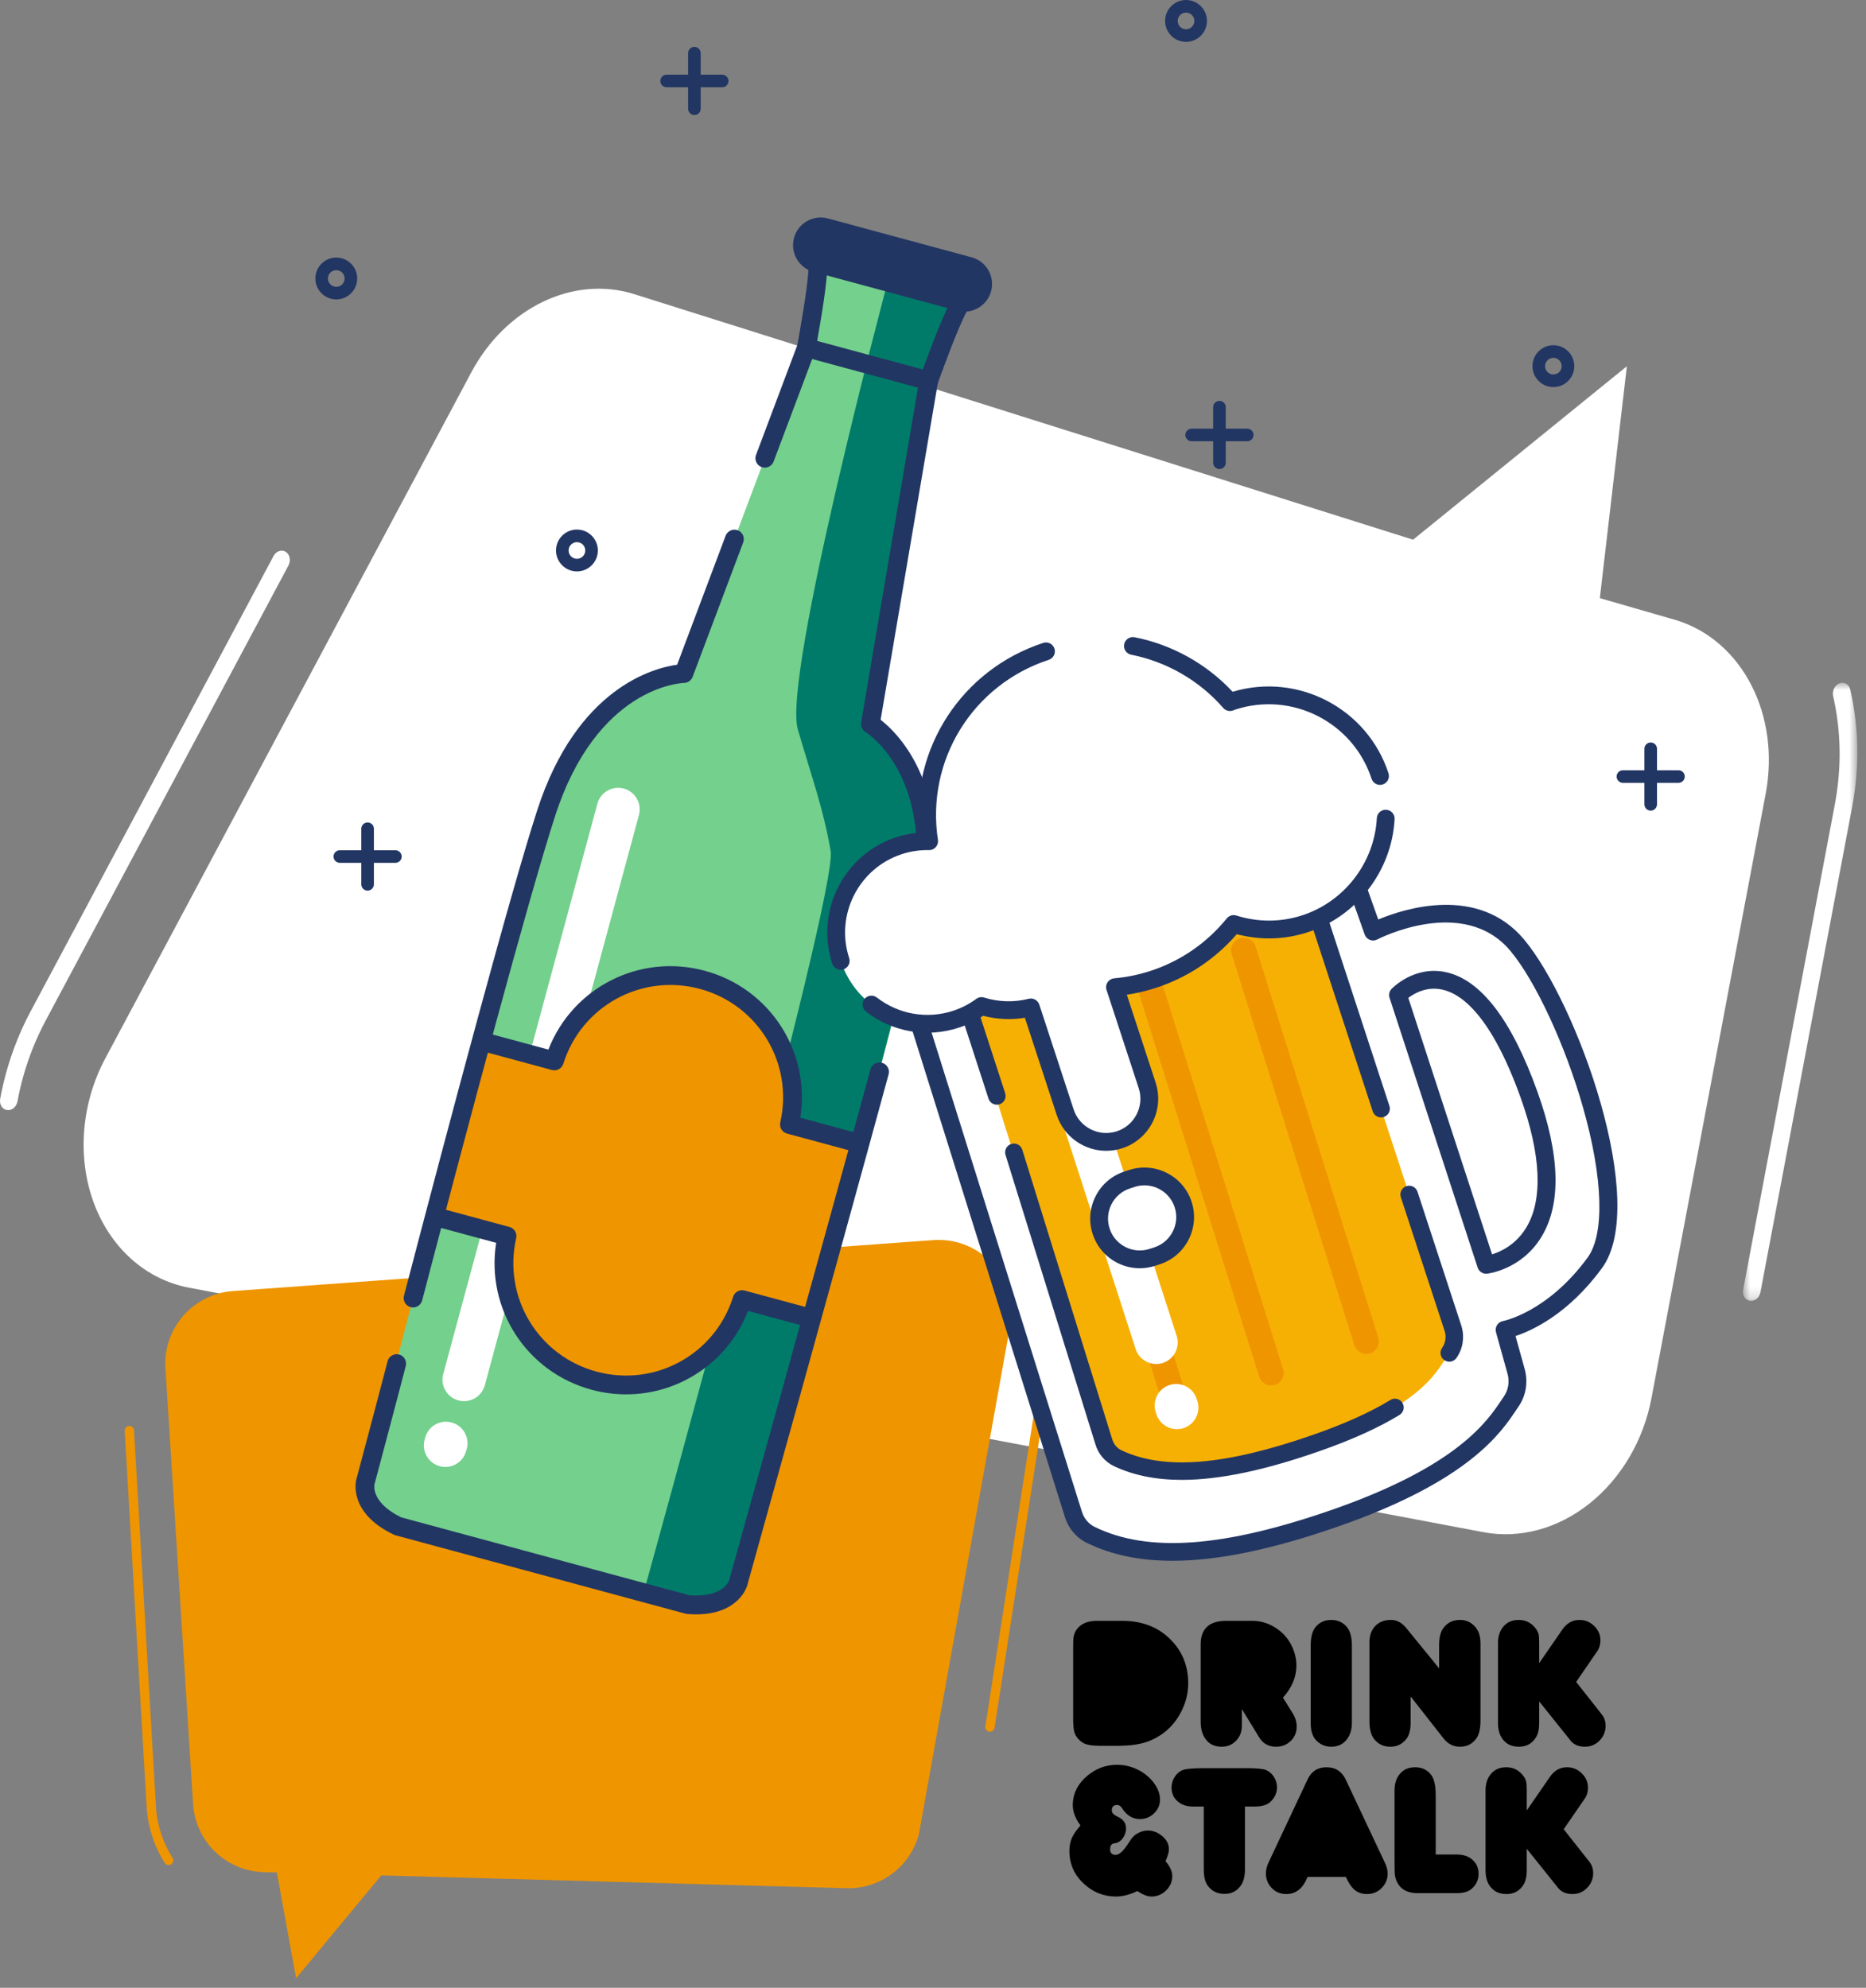<svg width="169" height="180" viewBox="0 0 169 180" fill="none" xmlns="http://www.w3.org/2000/svg">
<rect x="0" y="0" width="169" height="180" fill="#808080" stroke="none"/>
<mask id="mask0" style="mask-type:alpha" maskUnits="userSpaceOnUse" x="157" y="61" width="12" height="57">
<path fill-rule="evenodd" clip-rule="evenodd" d="M157.857 61.825H168.213V117.802H157.857V61.825Z" fill="white"/>
</mask>
<g mask="url(#mask0)">
<path fill-rule="evenodd" clip-rule="evenodd" d="M167.737 73.117C168.423 69.492 168.367 65.9 167.574 62.442C167.504 62.134 167.296 61.919 167.044 61.849C166.906 61.811 166.753 61.816 166.6 61.873C166.172 62.036 165.913 62.554 166.022 63.031C166.754 66.219 166.804 69.529 166.172 72.87L157.876 116.766C157.781 117.265 158.049 117.722 158.488 117.793C158.919 117.861 159.347 117.512 159.44 117.013L167.737 73.117Z" fill="white"/>
</g>
<path fill-rule="evenodd" clip-rule="evenodd" d="M26.126 51.202C26.364 50.757 26.254 50.205 25.88 49.969C25.821 49.932 25.761 49.905 25.697 49.887C25.358 49.793 24.975 49.972 24.775 50.347L2.774 91.579C1.845 93.316 1.105 95.17 0.571 97.091C0.352 97.883 0.165 98.692 0.018 99.495C-0.074 99.994 0.19 100.448 0.636 100.518C1.068 100.583 1.493 100.231 1.585 99.731C1.721 98.991 1.892 98.245 2.095 97.514C2.587 95.744 3.271 94.036 4.125 92.435L26.126 51.202Z" fill="white"/>
<path fill-rule="evenodd" clip-rule="evenodd" d="M159.914 71.878C161.259 64.763 157.81 58.035 151.867 56.175L144.894 54.163L147.342 33.163L127.98 48.871L57.426 26.631C51.929 24.911 45.816 27.85 42.686 33.715L9.529 95.855C7.365 99.911 6.973 104.757 8.476 108.87C9.979 112.984 13.193 115.862 17.11 116.602L134.362 138.745C137.639 139.364 141.103 138.425 143.966 136.142C146.829 133.858 148.849 130.423 149.569 126.616L159.914 71.878Z" fill="white"/>
<path fill-rule="evenodd" clip-rule="evenodd" d="M14.144 163.913L12.135 129.506C12.112 129.274 11.909 129.101 11.673 129.127C11.442 129.15 11.271 129.357 11.295 129.589L13.304 163.996C13.467 165.656 14.023 167.28 14.914 168.69C14.993 168.817 15.13 168.887 15.27 168.887C15.348 168.887 15.425 168.866 15.495 168.822C15.692 168.698 15.751 168.437 15.626 168.24C14.795 166.922 14.296 165.466 14.144 163.913Z" fill="#EF9500"/>
<path fill-rule="evenodd" clip-rule="evenodd" d="M95.769 117.751C95.746 117.519 95.546 117.355 95.305 117.375C95.074 117.399 94.906 117.607 94.93 117.838C94.966 118.183 94.984 118.533 94.984 118.881C94.984 119.723 94.878 120.561 94.667 121.374L89.249 156.287C89.19 156.513 89.325 156.743 89.551 156.801C89.586 156.811 89.622 156.815 89.657 156.815C89.845 156.815 90.016 156.689 90.065 156.499L95.484 121.586C95.713 120.705 95.828 119.794 95.828 118.881C95.828 118.504 95.809 118.123 95.769 117.751Z" fill="#EF9500"/>
<path fill-rule="evenodd" clip-rule="evenodd" d="M90.081 114.649C88.72 113.016 86.655 112.14 84.536 112.294L21.084 116.91C19.309 117.039 17.663 117.879 16.518 119.239C15.372 120.599 14.824 122.364 14.998 124.135L17.503 163.582C17.828 166.89 20.563 169.438 23.885 169.529L25.075 169.562L26.818 179.138L34.528 169.823L76.666 170.983C79.739 171.068 82.462 169.02 83.233 166.044L91.4 120.526C91.933 118.469 91.441 116.281 90.081 114.649Z" fill="#EF9500"/>
<path fill-rule="evenodd" clip-rule="evenodd" d="M83.232 82.754C86.019 69.964 78.829 65.558 78.829 65.558L84.107 34.482C84.107 34.482 85.951 29.318 86.802 27.824C86.809 27.808 86.819 27.794 86.827 27.779C87.593 26.395 86.933 24.658 85.537 24.281L82.061 23.341L81.669 23.235L76.937 21.956C75.542 21.579 74.095 22.746 74.061 24.328C74.06 24.345 74.06 24.362 74.06 24.379C74.043 26.098 73.033 31.488 73.033 31.488L61.934 60.991C61.934 60.991 53.503 61.174 49.467 73.626C45.43 86.077 33.091 134.204 33.091 134.204C33.091 134.204 32.47 136.498 36.032 138.2L48.666 141.615L49.669 141.887L62.302 145.301C66.236 145.626 66.856 143.332 66.856 143.332C66.856 143.332 80.446 95.543 83.232 82.754Z" fill="#74D08D"/>
<path fill-rule="evenodd" clip-rule="evenodd" d="M80.311 25.842C80.311 25.842 70.864 61.284 72.256 66.043C73.647 70.803 74.562 73.23 75.23 77.062C75.899 80.895 58.331 144.079 58.331 144.079C58.331 144.079 64.858 147.287 66.856 143.332C68.855 139.376 82.599 85.503 82.599 85.503C82.599 85.503 86.379 71.96 79.026 65.833L84.007 34.138L87.487 26.376L80.311 25.842Z" fill="#007B69"/>
<path fill-rule="evenodd" clip-rule="evenodd" d="M41.517 126.813C40.477 126.532 39.862 125.461 40.143 124.421L54.103 72.781C54.384 71.742 55.455 71.126 56.495 71.408C57.535 71.688 58.149 72.759 57.868 73.799L43.909 125.439C43.628 126.479 42.556 127.094 41.517 126.813Z" fill="white"/>
<path fill-rule="evenodd" clip-rule="evenodd" d="M39.829 132.768C38.789 132.487 38.174 131.416 38.455 130.376L38.507 130.182C38.789 129.142 39.859 128.527 40.899 128.809C41.94 129.09 42.554 130.16 42.273 131.2L42.22 131.394C41.94 132.433 40.868 133.049 39.829 132.768Z" fill="white"/>
<path fill-rule="evenodd" clip-rule="evenodd" d="M78.15 103.624L71.496 101.826C72.804 96.081 69.354 90.28 63.614 88.728C57.876 87.177 51.973 90.45 50.207 96.07L43.554 94.272L39.267 110.128L45.92 111.926C44.614 117.671 48.064 123.473 53.803 125.024C59.542 126.576 65.446 123.303 67.21 117.682L73.863 119.48L78.15 103.624Z" fill="#EF9500"/>
<path fill-rule="evenodd" clip-rule="evenodd" d="M77.685 104.35C77.612 104.35 77.537 104.34 77.463 104.32L71.275 102.647C70.834 102.528 70.566 102.082 70.668 101.637C71.883 96.29 68.688 90.98 63.393 89.549C58.098 88.119 52.662 91.094 51.019 96.326C50.882 96.761 50.425 97.009 49.985 96.892L43.449 95.124C42.995 95.002 42.726 94.535 42.849 94.081C42.971 93.628 43.439 93.359 43.893 93.481L49.667 95.042C51.858 89.42 57.922 86.307 63.837 87.907C69.752 89.505 73.421 95.25 72.481 101.211L77.906 102.677C78.36 102.799 78.629 103.267 78.505 103.72C78.403 104.1 78.06 104.35 77.685 104.35Z" fill="#223663"/>
<path fill-rule="evenodd" clip-rule="evenodd" d="M56.713 126.264C55.678 126.264 54.628 126.129 53.581 125.846C47.665 124.247 43.995 118.502 44.936 112.542L39.278 111.013C38.825 110.89 38.556 110.423 38.678 109.97C38.801 109.515 39.27 109.247 39.723 109.37L46.142 111.105C46.583 111.225 46.851 111.67 46.751 112.116C45.533 117.463 48.729 122.772 54.024 124.204C59.32 125.634 64.755 122.659 66.398 117.428C66.535 116.991 66.992 116.742 67.432 116.861L73.619 118.534C74.074 118.656 74.342 119.124 74.219 119.577C74.096 120.031 73.629 120.299 73.176 120.176L67.751 118.71C65.947 123.336 61.521 126.264 56.713 126.264Z" fill="#223663"/>
<path fill-rule="evenodd" clip-rule="evenodd" d="M63.044 146.184C62.788 146.184 62.517 146.173 62.232 146.149C62.18 146.145 62.129 146.137 62.079 146.123L35.811 139.022C35.761 139.008 35.712 138.99 35.666 138.968C31.512 136.983 32.236 134.103 32.269 133.981C32.288 133.908 34.302 126.362 35.102 123.265C35.22 122.81 35.686 122.535 36.139 122.654C36.594 122.772 36.867 123.236 36.75 123.691C35.948 126.794 33.933 134.347 33.913 134.423C33.902 134.474 33.59 136.061 36.331 137.399L62.447 144.459C65.524 144.681 66.031 143.125 66.034 143.109C66.118 142.811 74.249 113.681 78.838 96.835C78.962 96.382 79.427 96.114 79.883 96.238C80.336 96.362 80.603 96.829 80.48 97.283C75.89 114.134 67.757 143.268 67.676 143.561C67.646 143.668 66.919 146.184 63.044 146.184Z" fill="#223663"/>
<path fill-rule="evenodd" clip-rule="evenodd" d="M37.412 118.393C37.34 118.393 37.268 118.384 37.196 118.365C36.741 118.246 36.469 117.781 36.588 117.327C40.742 101.442 46.207 80.921 48.657 73.363C52.26 62.253 59.239 60.477 61.325 60.193L65.718 48.515C65.884 48.076 66.374 47.853 66.814 48.019C67.254 48.184 67.476 48.675 67.311 49.114L62.731 61.29C62.608 61.616 62.3 61.834 61.953 61.841C61.635 61.852 54.059 62.22 50.276 73.888C47.839 81.407 42.383 101.895 38.234 117.757C38.134 118.14 37.789 118.393 37.412 118.393Z" fill="#223663"/>
<path fill-rule="evenodd" clip-rule="evenodd" d="M81.13 92.228C81.06 92.228 80.989 92.219 80.918 92.201C80.463 92.084 80.189 91.62 80.306 91.165C80.889 88.9 81.382 86.928 81.772 85.303C82.019 84.274 82.23 83.357 82.401 82.573C85.013 70.588 78.654 66.452 78.381 66.282C78.089 66.099 77.933 65.756 77.991 65.416L83.269 34.34C83.276 34.291 83.29 34.243 83.306 34.196C83.382 33.983 85.185 28.944 86.062 27.403C86.336 26.909 86.368 26.355 86.17 25.885C86.002 25.489 85.692 25.204 85.316 25.103L76.715 22.777C76.34 22.676 75.927 22.765 75.583 23.023C75.174 23.329 74.923 23.824 74.912 24.346C74.893 26.161 73.911 31.422 73.868 31.646C73.859 31.694 73.846 31.741 73.829 31.788L70.064 41.796C69.899 42.235 69.408 42.457 68.969 42.293C68.528 42.127 68.306 41.636 68.472 41.196L72.21 31.259C72.329 30.615 73.194 25.891 73.21 24.37L73.211 24.306C73.234 23.267 73.738 22.277 74.563 21.66C75.329 21.087 76.275 20.896 77.159 21.134L85.759 23.46C86.644 23.699 87.365 24.341 87.737 25.222C88.139 26.17 88.076 27.28 87.57 28.192L87.537 28.251C86.788 29.567 85.155 34.083 84.934 34.699L79.757 65.176C81.416 66.473 86.55 71.523 84.063 82.935C83.89 83.729 83.676 84.657 83.426 85.701C83.034 87.334 82.539 89.315 81.954 91.589C81.855 91.974 81.51 92.228 81.13 92.228Z" fill="#223663"/>
<path fill-rule="evenodd" clip-rule="evenodd" d="M86.69 28.134L73.674 24.615C72.339 24.254 71.55 22.88 71.911 21.545C72.271 20.21 73.646 19.42 74.981 19.781L87.997 23.299C89.331 23.66 90.121 25.035 89.761 26.37C89.4 27.705 88.025 28.494 86.69 28.134Z" fill="#223663"/>
<path fill-rule="evenodd" clip-rule="evenodd" d="M84.108 35.333C84.034 35.333 83.96 35.324 83.886 35.304L72.81 32.31C72.357 32.188 72.088 31.72 72.211 31.266C72.334 30.813 72.802 30.545 73.254 30.667L84.329 33.661C84.784 33.783 85.052 34.251 84.929 34.705C84.826 35.084 84.483 35.333 84.108 35.333Z" fill="#223663"/>
<path fill-rule="evenodd" clip-rule="evenodd" d="M134.595 114.534L126.615 90.103C126.615 90.103 132.872 83.526 138.469 99.092C143.653 113.512 134.595 114.534 134.595 114.534ZM97.202 137.087C97.447 137.918 98.021 138.614 98.784 138.988C104.561 141.815 112.429 140.437 121.018 137.436C133.16 133.192 135.555 128.833 136.884 126.882C137.415 126.103 137.569 125.111 137.31 124.178L136.265 120.418C136.265 120.418 140.549 119.672 144.439 114.35C148.328 109.03 142.135 91.239 137.417 85.594C132.699 79.948 123.558 84.624 123.558 84.624L119.058 71.944C101.963 68.341 80.686 84.441 80.686 84.441L97.202 137.087Z" fill="white"/>
<path fill-rule="evenodd" clip-rule="evenodd" d="M118.083 79.011C104.3 76.288 87 89.14 87 89.14L99.972 130.56C100.163 131.214 100.623 131.76 101.236 132.048C105.883 134.239 112.248 133.097 119.207 130.668C129.046 127.235 130.172 124.057 131.259 122.509C131.693 121.89 131.825 121.106 131.623 120.373L118.083 79.011Z" fill="#F6B004"/>
<path fill-rule="evenodd" clip-rule="evenodd" d="M125.082 101.186C124.747 101.186 124.437 100.973 124.327 100.639L117.476 79.707C105.491 77.658 90.716 87.498 87.935 89.448L91.037 98.994C91.173 99.412 90.945 99.859 90.528 99.996C90.11 100.13 89.662 99.903 89.527 99.486L86.245 89.386C86.138 89.061 86.252 88.706 86.526 88.503C86.705 88.37 90.983 85.21 97.032 82.337C105.215 78.451 112.35 77.068 118.237 78.232C118.519 78.288 118.749 78.491 118.839 78.764L125.837 100.144C125.973 100.561 125.746 101.01 125.329 101.146C125.246 101.173 125.163 101.186 125.082 101.186ZM131.258 123.303C131.101 123.303 130.942 123.256 130.804 123.16C130.444 122.907 130.357 122.412 130.609 122.054C130.907 121.628 130.998 121.093 130.857 120.584L126.871 108.411C126.735 107.995 126.962 107.546 127.379 107.41C127.798 107.272 128.245 107.501 128.381 107.917L132.377 120.126C132.655 121.128 132.481 122.15 131.91 122.965C131.755 123.186 131.509 123.303 131.258 123.303ZM107.031 134.007C104.672 134.007 102.648 133.592 100.897 132.767C100.081 132.382 99.466 131.66 99.209 130.784L91.068 104.582C90.939 104.162 91.173 103.717 91.591 103.587C92.01 103.458 92.455 103.691 92.586 104.11L100.73 130.325C100.863 130.776 101.17 131.14 101.575 131.33C105.442 133.154 110.963 132.704 118.946 129.918C121.786 128.928 124.133 127.869 125.923 126.772C126.296 126.541 126.786 126.66 127.015 127.033C127.245 127.407 127.127 127.896 126.754 128.125C124.866 129.282 122.416 130.39 119.469 131.418C114.513 133.148 110.426 134.007 107.031 134.007Z" fill="#223663"/>
<path fill-rule="evenodd" clip-rule="evenodd" d="M106.505 128.316C106.024 128.316 105.576 128.006 105.424 127.521L94.318 92.105C94.13 91.508 94.463 90.872 95.06 90.684C95.657 90.498 96.293 90.829 96.481 91.427L107.588 126.843C107.774 127.44 107.443 128.076 106.845 128.264C106.732 128.3 106.617 128.316 106.505 128.316Z" fill="#EF9500"/>
<path fill-rule="evenodd" clip-rule="evenodd" d="M115.124 125.458C114.642 125.458 114.195 125.149 114.043 124.664L102.936 89.248C102.749 88.65 103.081 88.015 103.678 87.827C104.275 87.639 104.912 87.972 105.1 88.57L116.206 123.986C116.393 124.583 116.061 125.219 115.464 125.407C115.351 125.442 115.236 125.458 115.124 125.458Z" fill="#EF9500"/>
<path fill-rule="evenodd" clip-rule="evenodd" d="M123.742 122.602C123.261 122.602 122.813 122.291 122.661 121.806L111.554 86.391C111.368 85.793 111.699 85.157 112.297 84.97C112.894 84.782 113.531 85.115 113.718 85.712L124.824 121.129C125.011 121.725 124.679 122.361 124.082 122.549C123.969 122.585 123.855 122.602 123.742 122.602Z" fill="#EF9500"/>
<path fill-rule="evenodd" clip-rule="evenodd" d="M127.547 90.36L135.134 113.587C135.92 113.343 137.272 112.722 138.211 111.192C139.76 108.675 139.587 104.585 137.71 99.366C135.06 91.996 132.39 89.992 130.616 89.609C129.207 89.305 128.087 89.951 127.547 90.36ZM134.594 115.341C134.249 115.341 133.938 115.12 133.829 114.785L125.849 90.353C125.756 90.072 125.826 89.763 126.031 89.548C126.113 89.461 128.087 87.427 130.929 88.027C134.1 88.695 136.893 92.327 139.228 98.82C141.312 104.621 141.426 109.078 139.565 112.07C137.768 114.957 134.81 115.322 134.685 115.336C134.654 115.339 134.624 115.341 134.594 115.341ZM81.63 84.757L97.972 136.846C97.973 136.851 97.975 136.854 97.976 136.859C98.158 137.479 98.582 137.99 99.138 138.263C103.99 140.638 110.857 140.133 120.751 136.676C132.007 132.741 134.702 128.701 135.996 126.76L136.218 126.429C136.615 125.845 136.73 125.103 136.534 124.396L135.488 120.635C135.428 120.415 135.462 120.18 135.583 119.988C135.705 119.795 135.903 119.664 136.127 119.624C136.163 119.617 140.162 118.835 143.788 113.875C145.34 111.751 145.188 106.682 143.38 100.314C141.779 94.672 139.072 88.831 136.798 86.111C132.549 81.026 124.814 85.031 124.736 85.071C124.529 85.181 124.285 85.195 124.067 85.11C123.849 85.025 123.678 84.849 123.6 84.629L119.252 72.379C104.121 69.521 84.85 82.49 81.63 84.757ZM106.182 141.334C103.194 141.334 100.637 140.791 98.429 139.711C97.47 139.242 96.743 138.371 96.431 137.322L79.918 84.683C79.815 84.354 79.931 83.998 80.207 83.794C80.262 83.752 85.877 79.613 93.516 75.981C103.84 71.07 112.758 69.358 120.025 70.891C120.299 70.948 120.525 71.145 120.618 71.409L124.825 83.262C127.172 82.282 133.88 80.105 138.035 85.077C142.834 90.82 149.381 108.955 145.09 114.827C142.054 118.98 138.776 120.48 137.258 120.982L138.087 123.963C138.411 125.129 138.216 126.358 137.55 127.336L137.337 127.653C135.946 129.741 133.049 134.084 121.283 138.197C115.286 140.293 110.321 141.334 106.182 141.334Z" fill="#223663"/>
<path fill-rule="evenodd" clip-rule="evenodd" d="M105.326 123.416C104.303 123.755 103.2 123.202 102.861 122.179L92.856 91.233C92.516 90.211 93.07 89.107 94.093 88.769C95.115 88.43 96.219 88.984 96.558 90.006L106.564 120.952C106.902 121.974 106.348 123.078 105.326 123.416Z" fill="white"/>
<path fill-rule="evenodd" clip-rule="evenodd" d="M107.202 129.315C106.18 129.654 105.076 129.1 104.737 128.078L104.674 127.887C104.335 126.865 104.888 125.761 105.911 125.422C106.934 125.083 108.037 125.637 108.377 126.659L108.44 126.851C108.778 127.873 108.225 128.976 107.202 129.315Z" fill="white"/>
<path fill-rule="evenodd" clip-rule="evenodd" d="M111.61 63.494C111.536 63.519 111.467 63.552 111.393 63.578C107.394 58.981 100.887 56.966 94.733 58.983C87.368 61.396 83.017 68.759 84.15 76.174C83.249 76.158 82.332 76.281 81.426 76.577C77.086 78 74.72 82.671 76.142 87.012C77.564 91.352 82.236 93.718 86.576 92.296C87.432 92.016 88.206 91.606 88.894 91.101C90.305 91.542 91.843 91.608 93.363 91.225L96.472 100.713C97.143 102.763 99.349 103.881 101.4 103.209C103.45 102.537 104.567 100.331 103.896 98.281L100.984 89.394C102.144 89.289 103.309 89.058 104.463 88.68C107.428 87.708 109.903 85.931 111.731 83.673C113.772 84.318 116.023 84.362 118.213 83.644C123.777 81.821 126.81 75.832 124.986 70.268C123.163 64.704 117.175 61.672 111.61 63.494Z" fill="white"/>
<path fill-rule="evenodd" clip-rule="evenodd" d="M104.799 113.716L104.377 113.854C102.444 114.488 100.362 113.434 99.729 111.5C99.096 109.567 100.149 107.486 102.083 106.852L102.505 106.713C104.439 106.081 106.52 107.134 107.153 109.068C107.787 111.001 106.733 113.083 104.799 113.716Z" fill="white"/>
<path fill-rule="evenodd" clip-rule="evenodd" d="M124.987 71.074C124.647 71.074 124.332 70.859 124.22 70.519C122.539 65.386 116.994 62.578 111.861 64.261C111.84 64.267 111.819 64.277 111.798 64.285C111.752 64.304 111.706 64.322 111.659 64.339C111.347 64.447 111.002 64.356 110.785 64.107C108.633 61.633 105.672 59.921 102.448 59.286C102.012 59.2 101.727 58.777 101.814 58.34C101.9 57.903 102.322 57.62 102.761 57.704C106.154 58.373 109.285 60.119 111.635 62.642C117.535 60.872 123.824 64.132 125.753 70.017C125.891 70.44 125.66 70.895 125.238 71.034C125.154 71.061 125.07 71.074 124.987 71.074Z" fill="#223663"/>
<path fill-rule="evenodd" clip-rule="evenodd" d="M100.187 104.209C98.204 104.209 96.355 102.947 95.705 100.964L92.821 92.16C91.561 92.368 90.275 92.308 89.041 91.982C88.352 92.443 87.609 92.806 86.827 93.062C83.958 94.002 80.819 93.457 78.43 91.603C78.079 91.33 78.014 90.824 78.288 90.472C78.56 90.121 79.066 90.056 79.418 90.33C81.383 91.855 83.965 92.303 86.325 91.53C87.071 91.286 87.774 90.924 88.418 90.452C88.624 90.3 88.89 90.256 89.135 90.332C90.44 90.74 91.834 90.779 93.166 90.443C93.576 90.339 93.996 90.572 94.129 90.974L97.237 100.462C97.77 102.086 99.523 102.975 101.149 102.443C102.773 101.911 103.662 100.156 103.129 98.532L100.218 89.645C100.141 89.411 100.175 89.156 100.311 88.95C100.446 88.745 100.667 88.613 100.911 88.591C102.04 88.489 103.15 88.261 104.212 87.914C106.926 87.025 109.309 85.382 111.104 83.166C111.313 82.908 111.656 82.804 111.973 82.904C113.941 83.525 116.012 83.517 117.962 82.878C121.777 81.628 124.483 78.096 124.697 74.088C124.72 73.643 125.1 73.302 125.544 73.326C125.989 73.35 126.33 73.73 126.306 74.174C126.057 78.841 122.906 82.955 118.463 84.41C116.364 85.098 114.145 85.16 112.011 84.593C110.065 86.843 107.552 88.516 104.714 89.446C103.851 89.728 102.962 89.939 102.056 90.076L104.662 98.03C105.47 100.498 104.119 103.165 101.651 103.975C101.165 104.134 100.671 104.209 100.187 104.209Z" fill="#223663"/>
<path fill-rule="evenodd" clip-rule="evenodd" d="M76.142 87.818C75.803 87.818 75.488 87.603 75.376 87.263C73.818 82.507 76.419 77.37 81.175 75.812C81.842 75.594 82.534 75.455 83.242 75.397C82.493 67.766 87.105 60.634 94.481 58.217C94.905 58.077 95.359 58.309 95.498 58.732C95.637 59.155 95.406 59.61 94.983 59.749C88.07 62.014 83.849 68.871 84.947 76.053C84.983 76.287 84.913 76.527 84.757 76.705C84.6 76.884 84.368 76.991 84.135 76.98C83.287 76.965 82.46 77.087 81.678 77.344C77.766 78.625 75.627 82.85 76.909 86.761C77.047 87.184 76.816 87.639 76.394 87.778C76.31 87.805 76.225 87.818 76.142 87.818Z" fill="#223663"/>
<path fill-rule="evenodd" clip-rule="evenodd" d="M103.651 107.336C103.353 107.336 103.053 107.382 102.756 107.48L102.334 107.618C101.603 107.858 101.01 108.367 100.662 109.053C100.315 109.739 100.255 110.518 100.495 111.249C100.734 111.98 101.244 112.573 101.93 112.922C102.615 113.268 103.396 113.328 104.127 113.088L104.548 112.95C106.057 112.455 106.881 110.826 106.387 109.319C105.99 108.108 104.861 107.336 103.651 107.336ZM103.226 114.846C102.53 114.846 101.84 114.682 101.202 114.359C100.132 113.818 99.337 112.891 98.963 111.751C98.59 110.612 98.682 109.394 99.225 108.325C99.766 107.254 100.692 106.459 101.832 106.086L102.254 105.948C104.605 105.178 107.148 106.464 107.919 108.817C108.69 111.169 107.403 113.711 105.05 114.482L104.628 114.62C104.168 114.771 103.695 114.846 103.226 114.846Z" fill="#223663"/>
<path fill-rule="evenodd" clip-rule="evenodd" d="M140.686 32.402C140.27 32.402 139.932 32.74 139.932 33.156C139.932 33.571 140.27 33.91 140.686 33.91C141.101 33.91 141.44 33.571 141.44 33.156C141.44 32.74 141.101 32.402 140.686 32.402ZM140.686 35.051C139.641 35.051 138.791 34.201 138.791 33.156C138.791 32.111 139.641 31.261 140.686 31.261C141.731 31.261 142.581 32.111 142.581 33.156C142.581 34.201 141.731 35.051 140.686 35.051Z" fill="#223663"/>
<path fill-rule="evenodd" clip-rule="evenodd" d="M149.501 73.406C149.186 73.406 148.931 73.15 148.931 72.835V67.803C148.931 67.488 149.186 67.233 149.501 67.233C149.816 67.233 150.071 67.488 150.071 67.803V72.835C150.071 73.15 149.816 73.406 149.501 73.406Z" fill="#223663"/>
<path fill-rule="evenodd" clip-rule="evenodd" d="M152.017 70.889H146.985C146.669 70.889 146.414 70.634 146.414 70.319C146.414 70.004 146.669 69.748 146.985 69.748H152.017C152.332 69.748 152.587 70.004 152.587 70.319C152.587 70.634 152.332 70.889 152.017 70.889Z" fill="#223663"/>
<path fill-rule="evenodd" clip-rule="evenodd" d="M33.293 80.65C32.978 80.65 32.723 80.394 32.723 80.079V75.046C32.723 74.731 32.978 74.476 33.293 74.476C33.608 74.476 33.864 74.731 33.864 75.046V80.079C33.864 80.394 33.608 80.65 33.293 80.65Z" fill="#223663"/>
<path fill-rule="evenodd" clip-rule="evenodd" d="M35.809 78.133H30.777C30.462 78.133 30.207 77.878 30.207 77.563C30.207 77.248 30.462 76.992 30.777 76.992H35.809C36.124 76.992 36.38 77.248 36.38 77.563C36.38 77.878 36.124 78.133 35.809 78.133Z" fill="#223663"/>
<path fill-rule="evenodd" clip-rule="evenodd" d="M30.456 24.463C30.04 24.463 29.702 24.801 29.702 25.217C29.702 25.633 30.04 25.972 30.456 25.972C30.871 25.972 31.209 25.633 31.209 25.217C31.209 24.801 30.871 24.463 30.456 24.463ZM30.456 27.113C29.41 27.113 28.561 26.262 28.561 25.217C28.561 24.172 29.41 23.322 30.456 23.322C31.501 23.322 32.351 24.172 32.351 25.217C32.351 26.262 31.501 27.113 30.456 27.113Z" fill="#223663"/>
<path fill-rule="evenodd" clip-rule="evenodd" d="M110.443 42.474C110.128 42.474 109.872 42.219 109.872 41.904V36.871C109.872 36.556 110.128 36.301 110.443 36.301C110.758 36.301 111.013 36.556 111.013 36.871V41.904C111.013 42.219 110.758 42.474 110.443 42.474Z" fill="#223663"/>
<path fill-rule="evenodd" clip-rule="evenodd" d="M112.958 39.958H107.927C107.611 39.958 107.356 39.702 107.356 39.387C107.356 39.072 107.611 38.817 107.927 38.817H112.958C113.273 38.817 113.529 39.072 113.529 39.387C113.529 39.702 113.273 39.958 112.958 39.958Z" fill="#223663"/>
<path fill-rule="evenodd" clip-rule="evenodd" d="M52.252 49.094C51.835 49.094 51.497 49.432 51.497 49.848C51.497 50.263 51.835 50.602 52.252 50.602C52.668 50.602 53.006 50.263 53.006 49.848C53.006 49.432 52.668 49.094 52.252 49.094ZM52.252 51.743C51.207 51.743 50.356 50.893 50.356 49.848C50.356 48.803 51.207 47.953 52.252 47.953C53.296 47.953 54.147 48.803 54.147 49.848C54.147 50.893 53.296 51.743 52.252 51.743Z" fill="#223663"/>
<path fill-rule="evenodd" clip-rule="evenodd" d="M62.891 10.417C62.576 10.417 62.321 10.162 62.321 9.847V4.815C62.321 4.499 62.576 4.244 62.891 4.244C63.206 4.244 63.461 4.499 63.461 4.815V9.847C63.461 10.162 63.206 10.417 62.891 10.417Z" fill="#223663"/>
<path fill-rule="evenodd" clip-rule="evenodd" d="M65.408 7.901H60.375C60.06 7.901 59.805 7.646 59.805 7.331C59.805 7.016 60.06 6.76 60.375 6.76H65.408C65.723 6.76 65.978 7.016 65.978 7.331C65.978 7.646 65.723 7.901 65.408 7.901Z" fill="#223663"/>
<path fill-rule="evenodd" clip-rule="evenodd" d="M107.415 1.141C106.999 1.141 106.661 1.479 106.661 1.895C106.661 2.311 106.999 2.65 107.415 2.65C107.832 2.65 108.17 2.311 108.17 1.895C108.17 1.479 107.832 1.141 107.415 1.141ZM107.415 3.791C106.37 3.791 105.52 2.94 105.52 1.895C105.52 0.85 106.37 0 107.415 0C108.46 0 109.311 0.85 109.311 1.895C109.311 2.94 108.46 3.791 107.415 3.791Z" fill="#223663"/>
<path fill-rule="evenodd" clip-rule="evenodd" d="M99.348 146.772H101.628C103.292 146.772 104.66 147.247 105.732 148.198C106.986 149.309 107.614 150.716 107.614 152.418C107.614 153.253 107.432 154.053 107.066 154.822C106.437 156.149 105.453 157.088 104.116 157.64C103.391 157.939 102.422 158.088 101.205 158.088H99.622C98.865 158.088 98.337 157.989 98.038 157.79C97.651 157.53 97.403 157.204 97.292 156.811C97.226 156.574 97.193 156.149 97.193 155.535V149.317C97.193 148.781 97.201 148.452 97.218 148.331C97.262 147.982 97.389 147.687 97.599 147.443C97.98 146.995 98.563 146.772 99.348 146.772Z" fill="black"/>
<path fill-rule="evenodd" clip-rule="evenodd" d="M116.195 153.728L117.073 155.137C117.317 155.529 117.438 155.933 117.438 156.347C117.438 156.872 117.257 157.307 116.895 157.653C116.533 157.999 116.09 158.171 115.565 158.171C114.89 158.171 114.379 157.884 114.031 157.309L112.473 154.756V156.289C112.473 156.815 112.3 157.259 111.954 157.624C111.608 157.989 111.173 158.171 110.648 158.171C110.007 158.171 109.521 157.942 109.189 157.483C108.89 157.08 108.742 156.549 108.742 155.891V148.919C108.742 147.488 109.512 146.772 111.054 146.772H113.425C114.204 146.772 114.928 146.997 115.597 147.447C116.267 147.898 116.755 148.483 117.065 149.201C117.297 149.743 117.413 150.287 117.413 150.834C117.413 151.857 117.007 152.821 116.195 153.728Z" fill="black"/>
<path fill-rule="evenodd" clip-rule="evenodd" d="M122.437 149.002V156.024C122.437 156.632 122.28 157.132 121.965 157.525C121.628 157.956 121.16 158.171 120.563 158.171C120.016 158.171 119.555 157.97 119.179 157.566C118.864 157.229 118.707 156.715 118.707 156.024V149.002C118.707 148.217 118.864 147.648 119.179 147.295C119.538 146.891 120 146.689 120.563 146.689C121.127 146.689 121.589 146.888 121.948 147.286C122.275 147.65 122.437 148.223 122.437 149.002Z" fill="black"/>
<path fill-rule="evenodd" clip-rule="evenodd" d="M130.338 151.075V148.969C130.338 148.322 130.452 147.83 130.678 147.493C131.039 146.957 131.554 146.688 132.224 146.688C132.801 146.688 133.274 146.913 133.645 147.36C133.939 147.714 134.086 148.209 134.086 148.844V155.784C134.086 156.558 133.949 157.118 133.679 157.467C133.315 157.937 132.831 158.171 132.228 158.171C131.626 158.171 131.128 157.92 130.736 157.417L127.759 153.62V155.999C127.759 156.657 127.624 157.155 127.353 157.492C126.989 157.944 126.511 158.171 125.92 158.171C125.289 158.171 124.791 157.928 124.427 157.442C124.162 157.088 124.029 156.558 124.029 155.85V148.695C124.029 148.093 124.204 147.608 124.555 147.24C124.905 146.873 125.381 146.688 125.983 146.688C126.502 146.688 126.963 146.935 127.366 147.427L130.338 151.075Z" fill="black"/>
<path fill-rule="evenodd" clip-rule="evenodd" d="M139.4 150.602L141.505 147.552C141.903 146.976 142.418 146.689 143.048 146.689C143.561 146.689 144.006 146.871 144.382 147.236C144.758 147.601 144.946 148.037 144.946 148.546C144.946 148.922 144.846 149.253 144.647 149.54L142.749 152.302L145.071 155.245C145.303 155.538 145.418 155.88 145.418 156.273C145.418 156.792 145.236 157.238 144.871 157.612C144.506 157.985 144.064 158.171 143.545 158.171C142.975 158.171 142.541 157.987 142.243 157.616L139.4 154.067V156.024C139.4 156.582 139.303 157.016 139.109 157.325C138.756 157.889 138.242 158.171 137.567 158.171C136.954 158.171 136.478 157.964 136.141 157.55C135.826 157.168 135.669 156.662 135.669 156.032V148.779C135.669 148.181 135.828 147.69 136.149 147.302C136.487 146.894 136.951 146.689 137.543 146.689C138.106 146.689 138.576 146.894 138.952 147.302C139.162 147.529 139.295 147.759 139.35 147.991C139.383 148.135 139.4 148.402 139.4 148.795V150.602Z" fill="black"/>
<path fill-rule="evenodd" clip-rule="evenodd" d="M109.023 163.586H108.037C107.49 163.586 107.036 163.437 106.677 163.138C106.296 162.818 106.105 162.389 106.105 161.853C106.105 161.533 106.195 161.225 106.375 160.929C106.554 160.633 106.786 160.423 107.071 160.299C107.356 160.175 108.031 160.112 109.098 160.112H112.862C113.785 160.112 114.381 160.168 114.652 160.278C114.951 160.4 115.192 160.609 115.378 160.904C115.563 161.2 115.656 161.511 115.656 161.837C115.656 162.351 115.451 162.798 115.042 163.18C114.75 163.451 114.271 163.586 113.608 163.586H112.754V169.224C112.754 169.837 112.649 170.312 112.439 170.649C112.085 171.214 111.574 171.495 110.905 171.495C110.236 171.495 109.722 171.238 109.363 170.724C109.136 170.404 109.023 169.917 109.023 169.265V163.586Z" fill="black"/>
<path fill-rule="evenodd" clip-rule="evenodd" d="M118.424 169.962C118.247 170.382 118.065 170.694 117.878 170.898C117.502 171.308 117.045 171.512 116.51 171.512C115.852 171.512 115.341 171.247 114.975 170.716C114.761 170.401 114.652 170.047 114.652 169.655C114.652 169.329 114.73 169 114.884 168.668L118.424 161.133C118.767 160.398 119.339 160.03 120.141 160.03C120.953 160.03 121.536 160.409 121.89 161.165L125.464 168.759C125.607 169.064 125.678 169.365 125.678 169.663C125.678 170.105 125.535 170.498 125.247 170.84C124.872 171.288 124.391 171.512 123.805 171.512C123.324 171.512 122.924 171.362 122.603 171.064C122.365 170.843 122.127 170.475 121.89 169.962H118.424Z" fill="black"/>
<path fill-rule="evenodd" clip-rule="evenodd" d="M130.031 167.93H131.863C132.427 167.93 132.873 168.046 133.198 168.279C133.673 168.621 133.911 169.085 133.911 169.671C133.911 170.201 133.718 170.644 133.331 170.998C133.021 171.285 132.56 171.429 131.946 171.429H128.39C127.693 171.429 127.165 171.233 126.806 170.84C126.546 170.553 126.386 170.185 126.325 169.737C126.309 169.594 126.301 169.182 126.301 168.502V162.119C126.301 161.517 126.458 161.024 126.773 160.643C127.11 160.234 127.571 160.03 128.157 160.03C128.777 160.03 129.26 160.256 129.608 160.709C129.891 161.074 130.031 161.696 130.031 162.575V167.93Z" fill="black"/>
<path fill-rule="evenodd" clip-rule="evenodd" d="M138.272 163.943L140.378 160.892C140.776 160.317 141.29 160.03 141.92 160.03C142.433 160.03 142.879 160.212 143.255 160.576C143.63 160.942 143.819 161.379 143.819 161.886C143.819 162.263 143.719 162.594 143.52 162.881L141.621 165.642L143.943 168.586C144.175 168.878 144.291 169.221 144.291 169.613C144.291 170.133 144.109 170.579 143.743 170.952C143.379 171.326 142.937 171.512 142.417 171.512C141.848 171.512 141.414 171.327 141.115 170.957L138.272 167.408V169.365C138.272 169.923 138.175 170.357 137.982 170.666C137.628 171.23 137.114 171.512 136.44 171.512C135.826 171.512 135.351 171.305 135.014 170.89C134.699 170.509 134.542 170.003 134.542 169.373V162.119C134.542 161.522 134.701 161.03 135.022 160.643C135.359 160.234 135.823 160.03 136.416 160.03C136.978 160.03 137.448 160.234 137.824 160.643C138.034 160.87 138.167 161.099 138.222 161.332C138.256 161.475 138.272 161.743 138.272 162.135V163.943Z" fill="black"/>
<path fill-rule="evenodd" clip-rule="evenodd" d="M103.013 171.238C102.316 171.57 101.672 171.736 101.081 171.736C99.987 171.736 99.028 171.363 98.204 170.616C97.304 169.804 96.853 168.803 96.853 167.615C96.853 167.14 96.938 166.723 97.11 166.363C97.248 166.071 97.497 165.716 97.856 165.303C97.392 164.666 97.16 164.056 97.16 163.47C97.16 162.426 97.602 161.533 98.486 160.792C99.276 160.135 100.171 159.806 101.172 159.806C101.913 159.806 102.618 159.996 103.286 160.377C103.772 160.654 104.179 161.011 104.505 161.448C104.875 161.945 105.06 162.445 105.06 162.948C105.06 163.439 104.881 163.859 104.521 164.204C104.162 164.549 103.734 164.722 103.236 164.722C102.579 164.722 102.04 164.393 101.62 163.735C101.498 163.542 101.352 163.445 101.181 163.445C100.854 163.445 100.692 163.611 100.692 163.943C100.692 164.158 100.869 164.346 101.221 164.507C101.73 164.733 101.984 165.087 101.984 165.567C101.984 165.849 101.905 166.12 101.744 166.381C101.567 166.656 101.346 166.825 101.081 166.885C100.927 166.919 100.835 166.938 100.808 166.943C100.631 167.016 100.542 167.184 100.542 167.45C100.542 167.792 100.71 167.963 101.048 167.963C101.357 167.963 101.722 167.64 102.142 166.994C102.313 166.733 102.418 166.577 102.457 166.521C102.579 166.36 102.708 166.231 102.847 166.131C103.201 165.883 103.573 165.758 103.965 165.758C104.43 165.758 104.863 165.927 105.263 166.264C105.664 166.601 105.865 166.999 105.865 167.458C105.865 167.718 105.762 168.077 105.558 168.536C105.967 169.006 106.171 169.456 106.171 169.887C106.171 170.39 105.984 170.824 105.608 171.189C105.232 171.553 104.792 171.736 104.289 171.736C103.919 171.736 103.494 171.57 103.013 171.238Z" fill="black"/>
</svg>

